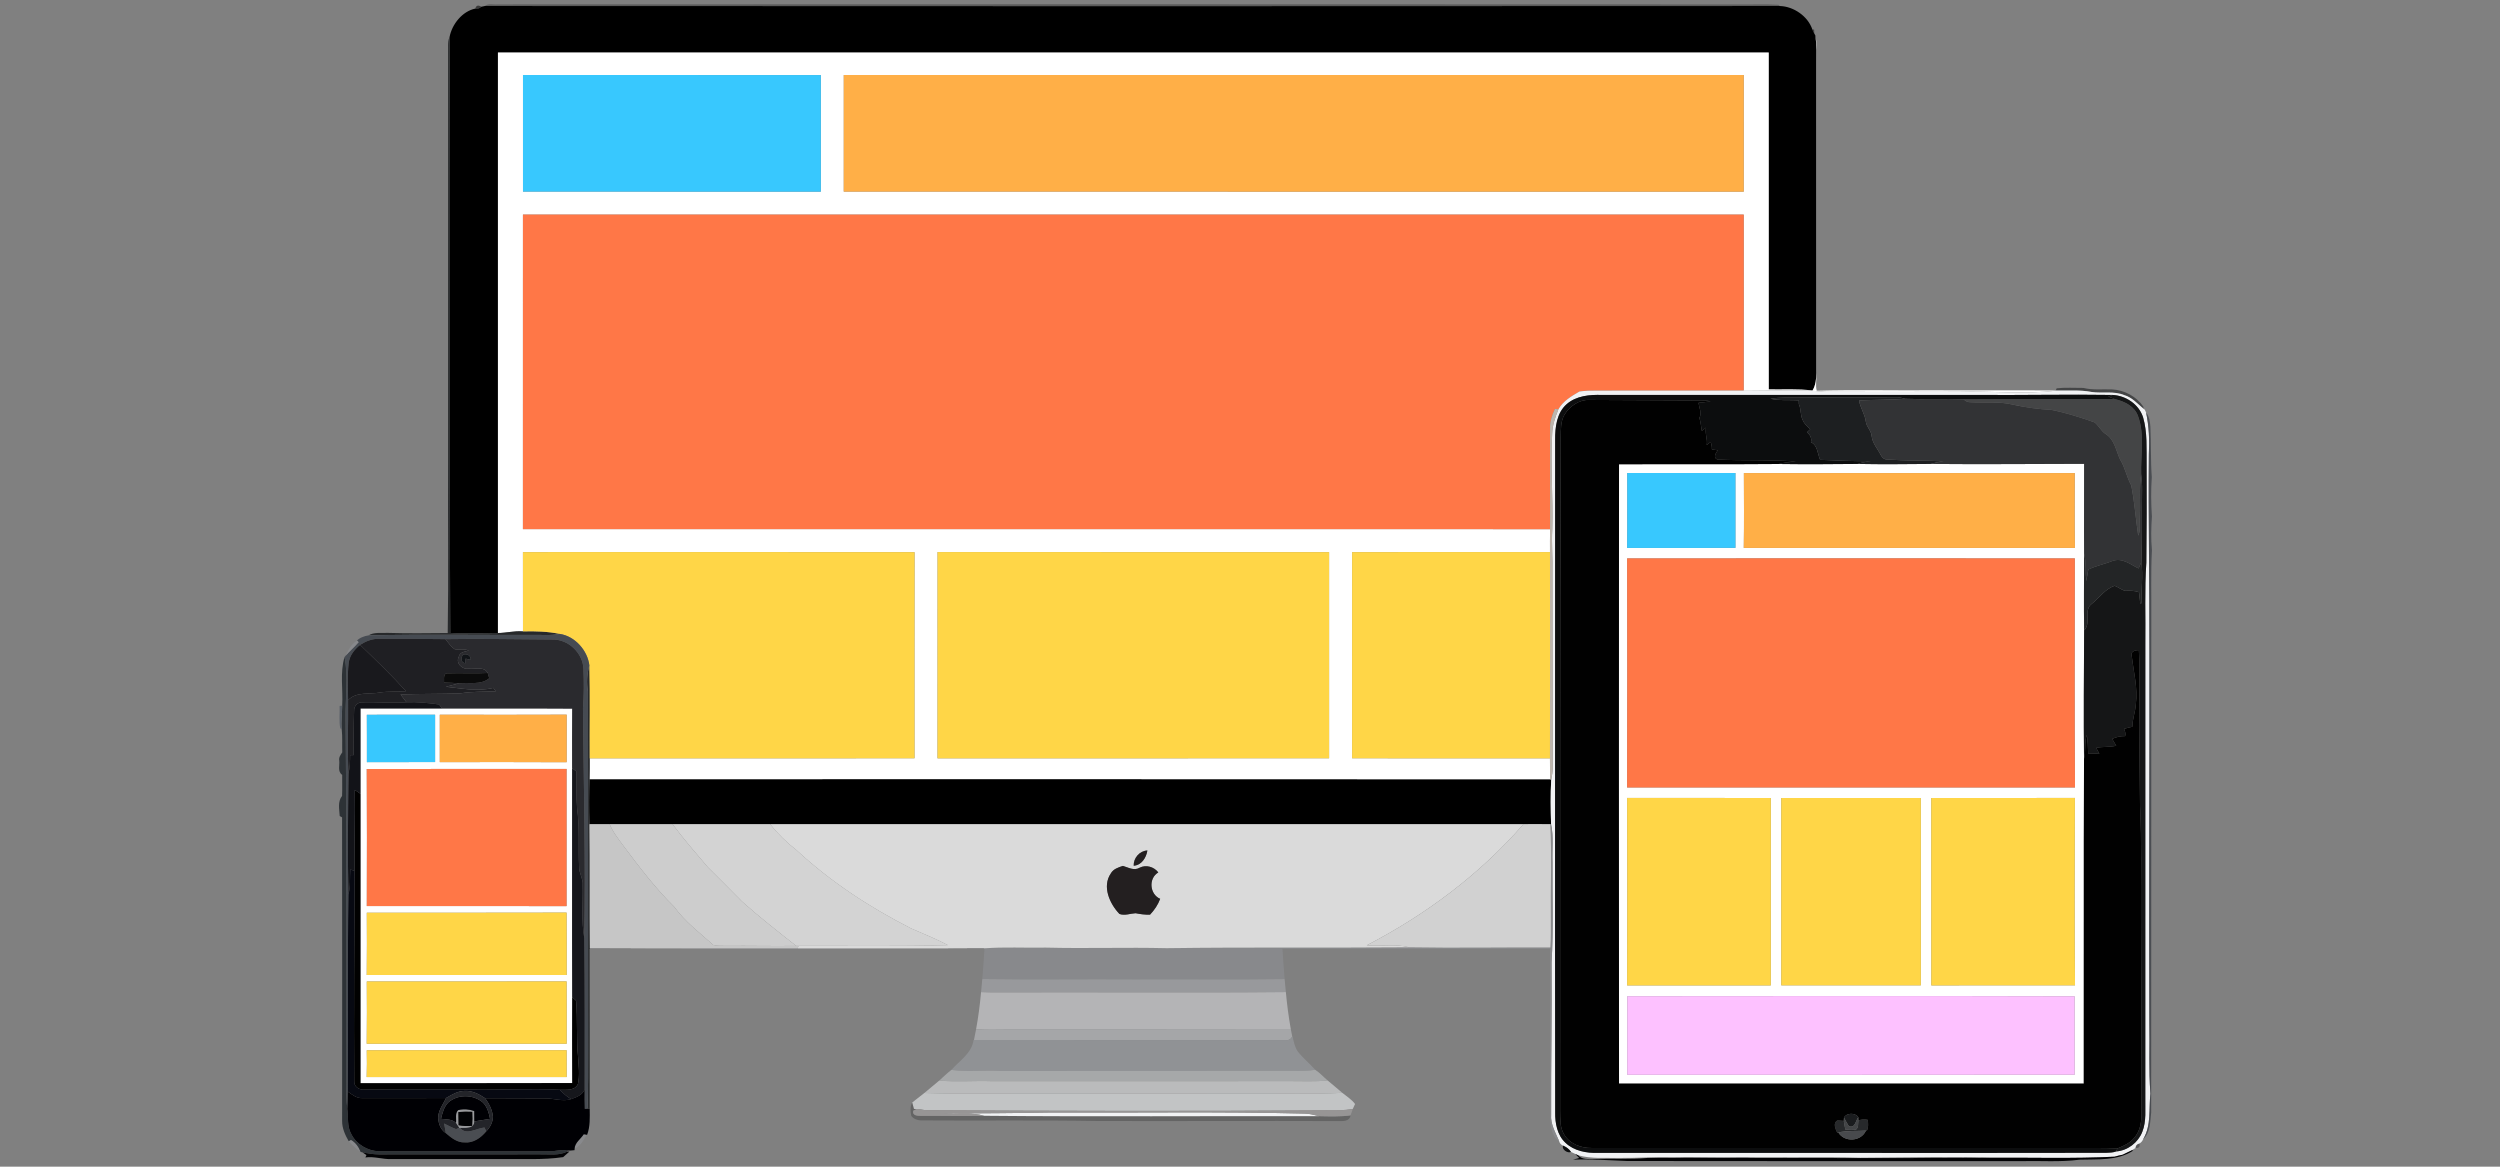 <?xml version="1.0" encoding="UTF-8" ?>
<!DOCTYPE svg PUBLIC "-//W3C//DTD SVG 1.1//EN" "http://www.w3.org/Graphics/SVG/1.1/DTD/svg11.dtd">
<svg width="1200pt" height="560pt" viewBox="0 0 1200 560" version="1.1" xmlns="http://www.w3.org/2000/svg">
<rect x="0" y="0" width="1200" height="560" fill="#808080" stroke="none"/>
<g id="#1919195c">
<path fill="#191919" opacity="0.36" d=" M 232.69 2.89 C 234.39 1.45 236.91 2.39 238.95 2.13 C 437.31 2.04 635.66 2.00 834.02 2.14 C 840.57 2.24 847.16 1.90 853.70 2.31 L 854.34 2.89 C 647.12 3.01 439.91 3.01 232.69 2.89 Z" />
</g>
<g id="#1e1e1eb8">
<path fill="#1e1e1e" opacity="0.72" d=" M 228.14 4.13 C 228.57 2.58 229.53 2.28 231.03 3.25 C 230.21 4.04 229.24 4.33 228.14 4.13 Z" />
</g>
<g id="#000000ff">
<path fill="#000000" opacity="1.00" d=" M 231.03 3.25 C 231.45 3.16 232.28 2.98 232.69 2.89 C 439.91 3.01 647.12 3.01 854.34 2.89 C 860.99 3.08 867.80 7.82 869.91 14.10 C 870.14 14.60 870.61 15.59 870.84 16.08 L 871.36 17.01 C 872.06 21.64 871.83 26.33 871.85 30.99 C 871.85 80.33 871.83 129.66 871.86 179.00 C 871.80 181.89 871.56 184.92 870.00 187.44 C 863.02 186.58 855.99 187.05 848.99 186.92 C 849.00 133.02 849.02 79.11 848.98 25.21 C 645.65 25.24 442.33 25.22 239.01 25.21 C 238.99 118.09 238.99 210.97 239.01 303.85 C 231.38 303.87 223.75 304.28 216.12 303.83 C 215.64 208.49 216.26 113.12 215.79 17.78 C 216.94 11.62 221.93 5.40 228.14 4.13 C 229.24 4.33 230.21 4.04 231.03 3.25 Z" />
<path fill="#000000" opacity="1.00" d=" M 282.98 374.01 C 436.66 374.03 590.35 373.92 744.03 374.06 L 744.58 374.33 C 744.18 381.41 744.29 388.55 744.52 395.65 L 744.13 395.63 C 739.83 395.54 735.53 395.60 731.24 395.61 C 610.73 395.59 490.22 395.59 369.71 395.61 C 354.08 395.57 338.44 395.62 322.81 395.60 C 312.75 395.59 302.70 395.60 292.65 395.61 C 289.42 395.59 286.19 395.59 282.96 395.61 C 282.69 388.41 282.75 381.20 282.98 374.01 Z" />
</g>
<g id="#1f1f1fa5">
<path fill="#1f1f1f" opacity="0.65" d=" M 869.91 14.10 L 870.78 14.22 C 870.80 14.69 870.83 15.62 870.84 16.08 C 870.61 15.59 870.14 14.60 869.91 14.10 Z" />
</g>
<g id="#ffffffff">
<path fill="#ffffff" opacity="1.00" d=" M 871.36 17.01 C 871.79 18.98 871.96 21.00 871.95 23.02 C 871.93 75.03 871.94 127.04 871.95 179.05 C 872.05 181.88 871.29 184.76 872.04 187.54 C 890.02 187.02 908.04 187.47 926.04 187.34 C 946.27 187.43 966.51 187.27 986.74 187.42 L 987.40 187.44 C 971.70 189.47 955.82 187.52 940.05 188.07 C 918.70 188.15 897.35 188.16 876.00 188.08 C 864.36 186.84 852.66 187.59 840.98 187.57 C 814.71 187.67 788.44 187.67 762.17 187.58 C 760.81 187.63 759.46 187.74 758.13 187.93 C 761.02 187.37 763.99 187.45 766.93 187.41 C 790.28 187.39 813.62 187.38 836.97 187.39 C 837.03 159.26 836.99 131.13 836.99 103.00 C 641.66 103.00 446.34 103.00 251.01 103.00 C 250.99 153.33 251.00 203.66 251.00 253.99 C 415.35 254.01 579.69 253.99 744.04 254.00 C 743.99 257.66 743.95 261.33 743.99 265.00 C 712.33 265.01 680.67 264.98 649.01 265.01 C 649.01 298.00 649.04 330.99 649.00 363.98 C 680.66 364.03 712.32 363.98 743.98 364.00 C 744.01 367.35 743.97 370.71 744.03 374.06 C 590.35 373.92 436.66 374.03 282.98 374.01 C 283.10 370.67 283.05 367.33 283.06 364.00 C 335.03 363.99 387.00 364.02 438.97 363.98 C 438.96 331.00 438.92 298.02 438.99 265.04 C 376.33 264.96 313.67 265.00 251.01 265.01 C 251.02 277.70 251.01 290.39 251.03 303.08 C 246.98 302.71 243.04 303.83 239.01 303.85 C 238.99 210.97 238.99 118.09 239.01 25.21 C 442.33 25.22 645.65 25.24 848.98 25.21 C 849.02 79.11 849.00 133.02 848.99 186.92 C 855.99 187.05 863.02 186.58 870.00 187.44 C 871.56 184.92 871.80 181.89 871.86 179.00 C 871.83 129.66 871.85 80.33 871.85 30.99 C 871.83 26.33 872.06 21.64 871.36 17.01 M 251.03 36.01 C 251.03 54.67 251.05 73.32 251.03 91.98 C 298.68 92.02 346.34 92.00 394.00 91.99 C 394.00 73.33 394.00 54.67 394.00 36.02 C 346.35 35.99 298.69 35.99 251.03 36.01 M 405.01 36.01 C 405.00 54.67 405.01 73.32 405.00 91.98 C 549.00 92.03 692.99 91.99 836.99 91.99 C 837.00 73.33 836.99 54.67 837.00 36.01 C 693.00 35.99 549.01 35.99 405.01 36.01 M 450.03 265.00 C 449.98 298.00 450.03 330.99 450.01 363.99 C 512.66 364.00 575.32 364.02 637.97 363.98 C 637.95 330.99 637.95 298.01 637.97 265.02 C 575.32 264.98 512.67 265.01 450.03 265.00 Z" />
<path fill="#ffffff" opacity="1.00" d=" M 777.13 222.86 C 802.64 222.73 828.15 222.94 853.66 222.72 C 866.31 222.89 878.98 222.82 891.64 222.69 C 903.30 222.92 914.97 222.79 926.64 222.69 C 951.22 222.92 975.80 222.68 1000.38 222.64 C 1000.43 236.99 1000.24 251.34 1000.38 265.69 C 1000.36 277.97 1000.20 290.25 1000.38 302.54 C 1000.28 323.10 1000.11 343.68 1000.33 364.24 C 1000.12 416.21 1000.31 468.17 1000.21 520.14 C 925.85 520.13 851.49 520.17 777.13 520.12 C 777.03 421.03 777.04 321.94 777.13 222.86 M 781.08 227.03 C 781.03 239.02 781.18 251.01 781.01 263.00 C 798.34 262.99 815.67 263.02 833.00 262.99 C 833.00 251.00 833.00 239.02 833.00 227.03 C 815.69 227.07 798.38 227.06 781.08 227.03 M 837.06 227.07 C 837.09 239.05 837.20 251.03 837.01 263.00 C 890.00 263.00 943.00 263.00 995.99 263.00 C 995.71 251.02 995.92 239.04 995.89 227.06 C 942.95 227.05 890.00 227.02 837.06 227.07 M 781.02 268.04 C 781.11 304.69 781.12 341.35 781.01 378.00 C 852.68 378.00 924.34 378.01 996.00 377.99 C 995.71 341.35 995.88 304.69 995.92 268.04 C 924.28 267.97 852.65 267.98 781.02 268.04 M 781.02 383.01 C 781.12 413.00 781.12 442.99 781.02 472.98 C 804.01 472.96 826.99 472.95 849.98 472.99 C 850.02 443.00 850.00 413.01 849.99 383.03 C 827.00 383.03 804.01 383.05 781.02 383.01 M 855.00 383.03 C 855.00 413.01 855.00 442.99 855.00 472.96 C 877.33 472.97 899.67 472.97 922.00 472.96 C 921.99 442.98 922.01 413.00 921.99 383.03 C 899.66 383.04 877.33 383.03 855.00 383.03 M 927.00 383.04 C 927.01 413.02 926.97 443.00 927.02 472.98 C 950.02 472.95 973.01 472.99 996.01 472.96 C 995.71 442.98 995.82 412.99 995.96 383.01 C 972.97 383.07 949.99 383.01 927.00 383.04 M 781.12 478.18 C 781.06 490.75 781.11 503.32 781.08 515.89 C 852.66 515.92 924.25 515.96 995.84 515.86 C 995.84 503.31 995.84 490.77 995.81 478.22 C 924.25 478.02 852.68 478.12 781.12 478.18 Z" />
<path fill="#ffffff" opacity="1.00" d=" M 173.03 340.08 C 186.09 340.06 199.16 340.07 212.22 340.07 C 233.04 340.13 253.85 339.98 274.67 340.13 C 274.57 349.68 274.62 359.23 274.63 368.78 C 274.69 405.39 274.52 442.00 274.67 478.62 C 274.63 492.37 274.59 506.12 274.68 519.87 C 240.79 520.00 206.91 519.89 173.03 519.93 C 173.05 473.62 173.02 427.31 173.03 381.01 C 173.05 367.36 173.03 353.72 173.03 340.08 M 176.08 343.09 C 176.14 350.68 176.10 358.26 176.11 365.84 C 187.02 365.77 197.93 365.85 208.85 365.80 C 208.84 358.23 208.83 350.65 208.85 343.08 C 197.92 343.10 187.00 343.08 176.08 343.09 M 211.10 343.06 C 211.09 350.65 211.10 358.24 211.10 365.83 C 231.39 365.82 251.69 365.74 271.99 365.87 C 272.02 358.26 271.99 350.65 272.00 343.04 C 251.70 343.14 231.40 343.10 211.10 343.06 M 176.04 369.11 C 176.16 391.04 176.14 412.97 176.06 434.90 C 208.02 434.94 239.98 434.87 271.94 434.94 C 271.99 412.99 271.96 391.04 271.95 369.09 C 239.98 369.12 208.01 369.07 176.04 369.11 M 176.06 438.10 C 176.11 448.06 176.17 458.02 176.03 467.99 C 208.02 468.01 240.01 468.00 272.00 467.99 C 271.97 458.01 272.06 448.03 271.95 438.05 C 239.99 438.17 208.02 438.07 176.06 438.10 M 176.05 471.12 C 176.11 481.07 176.17 491.02 176.02 500.98 C 208.02 501.02 240.01 501.01 272.00 500.98 C 271.98 491.01 272.05 481.03 271.96 471.06 C 239.99 471.17 208.02 471.06 176.05 471.12 M 176.04 504.12 C 176.12 508.40 176.16 512.69 176.00 516.98 C 208.00 517.02 240.00 517.00 272.00 516.99 C 272.00 512.69 272.02 508.38 271.97 504.08 C 239.99 504.14 208.02 504.06 176.04 504.12 Z" />
</g>
<g id="#27292bff">
<path fill="#27292b" opacity="1.00" d=" M 215.09 21.96 C 215.11 20.54 215.12 19.07 215.79 17.78 C 216.26 113.12 215.64 208.49 216.12 303.83 C 223.75 304.28 231.38 303.87 239.01 303.85 C 243.04 303.83 246.98 302.71 251.03 303.08 C 256.93 302.92 262.83 303.08 268.63 304.27 C 264.12 305.22 259.50 304.62 254.93 304.76 C 228.92 304.85 202.91 304.42 176.91 304.98 C 179.56 303.30 182.98 303.98 185.98 303.78 C 195.62 304.07 205.26 303.96 214.90 303.86 C 215.34 276.91 214.96 249.94 215.09 222.98 C 215.09 155.97 215.09 88.96 215.09 21.96 Z" />
<path fill="#27292b" opacity="1.00" d=" M 282.21 331.92 C 281.54 327.75 281.69 323.53 282.91 319.47 C 283.26 334.31 282.96 349.15 283.06 364.00 C 283.05 367.33 283.10 370.67 282.98 374.01 C 282.75 381.20 282.69 388.41 282.96 395.61 C 283.20 415.49 282.97 435.38 283.14 455.26 C 316.38 455.31 349.63 455.34 382.87 455.29 C 412.62 455.23 442.37 455.41 472.11 455.22 L 472.55 455.45 C 409.37 455.39 346.18 455.32 283.01 455.49 C 283.12 481.05 283.01 506.61 283.06 532.16 L 282.02 532.20 C 282.35 522.44 282.28 512.67 282.30 502.91 C 282.20 445.91 282.36 388.92 282.21 331.92 Z" />
<path fill="#27292b" opacity="1.00" d=" M 892.01 537.88 C 893.44 537.23 894.97 537.20 896.51 537.51 C 896.75 539.24 896.91 541.06 896.12 542.70 L 895.65 542.69 C 891.24 543.01 886.67 542.58 882.39 543.60 L 881.89 543.77 C 881.05 541.91 879.65 539.13 881.98 537.80 C 882.74 537.85 884.26 537.97 885.02 538.03 C 885.20 539.43 885.49 540.84 885.79 542.24 C 887.50 542.25 889.27 542.59 890.98 542.14 C 892.16 541.06 891.82 539.29 892.01 537.88 Z" />
</g>
<g id="#38c8feff">
<path fill="#38c8fe" opacity="1.00" d=" M 251.03 36.01 C 298.69 35.99 346.35 35.99 394.00 36.02 C 394.00 54.67 394.00 73.33 394.00 91.99 C 346.34 92.00 298.68 92.02 251.03 91.98 C 251.05 73.32 251.03 54.67 251.03 36.01 Z" />
<path fill="#38c8fe" opacity="1.00" d=" M 781.08 227.03 C 798.38 227.06 815.69 227.07 833.00 227.03 C 833.00 239.02 833.00 251.00 833.00 262.99 C 815.67 263.02 798.34 262.99 781.01 263.00 C 781.18 251.01 781.03 239.02 781.08 227.03 Z" />
<path fill="#38c8fe" opacity="1.00" d=" M 176.08 343.09 C 187.00 343.08 197.92 343.10 208.85 343.08 C 208.83 350.65 208.84 358.23 208.85 365.80 C 197.93 365.85 187.02 365.77 176.11 365.84 C 176.10 358.26 176.14 350.68 176.08 343.09 Z" />
</g>
<g id="#ffaf47ff">
<path fill="#ffaf47" opacity="1.00" d=" M 405.01 36.01 C 549.01 35.99 693.00 35.99 837.00 36.01 C 836.99 54.67 837.00 73.33 836.99 91.99 C 692.99 91.99 549.00 92.03 405.00 91.98 C 405.01 73.32 405.00 54.67 405.01 36.01 Z" />
<path fill="#ffaf47" opacity="1.00" d=" M 837.06 227.07 C 890.00 227.02 942.95 227.05 995.89 227.06 C 995.92 239.04 995.71 251.02 995.99 263.00 C 943.00 263.00 890.00 263.00 837.01 263.00 C 837.20 251.03 837.09 239.05 837.06 227.07 Z" />
<path fill="#ffaf47" opacity="1.00" d=" M 211.10 343.06 C 231.40 343.10 251.70 343.14 272.00 343.04 C 271.99 350.65 272.02 358.26 271.99 365.87 C 251.69 365.74 231.39 365.82 211.10 365.83 C 211.10 358.24 211.09 350.65 211.10 343.06 Z" />
</g>
<g id="#ff7747ff">
<path fill="#ff7747" opacity="1.00" d=" M 251.01 103.00 C 446.34 103.00 641.66 103.00 836.99 103.00 C 836.99 131.13 837.03 159.26 836.97 187.39 C 813.62 187.38 790.28 187.39 766.93 187.41 C 763.99 187.45 761.02 187.37 758.13 187.93 C 754.32 190.15 750.22 192.54 748.02 196.51 C 747.61 196.45 746.79 196.35 746.38 196.29 C 744.95 199.32 743.90 202.57 744.03 205.96 C 744.08 221.97 744.03 237.99 744.04 254.00 C 579.69 253.99 415.35 254.01 251.00 253.99 C 251.00 203.66 250.99 153.33 251.01 103.00 Z" />
<path fill="#ff7747" opacity="1.00" d=" M 781.02 268.04 C 852.65 267.98 924.28 267.97 995.92 268.04 C 995.88 304.69 995.71 341.35 996.00 377.99 C 924.34 378.01 852.68 378.00 781.01 378.00 C 781.12 341.35 781.11 304.69 781.02 268.04 Z" />
<path fill="#ff7747" opacity="1.00" d=" M 176.04 369.11 C 208.01 369.07 239.98 369.12 271.95 369.09 C 271.96 391.04 271.99 412.99 271.94 434.94 C 239.98 434.87 208.02 434.94 176.06 434.90 C 176.14 412.97 176.16 391.04 176.04 369.11 Z" />
</g>
<g id="#444546ff">
<path fill="#444546" opacity="1.00" d=" M 987.21 186.39 C 991.44 185.92 995.74 186.22 1000.00 186.20 C 1004.55 187.34 1009.23 186.72 1013.87 186.93 C 1019.72 187.24 1025.48 190.27 1028.77 195.16 L 1028.94 196.25 C 1026.00 193.83 1023.43 190.75 1019.63 189.65 C 1014.62 187.55 1009.13 188.94 1003.93 188.14 C 998.48 187.07 992.90 187.58 987.40 187.44 L 986.74 187.42 L 987.21 186.39 Z" />
<path fill="#444546" opacity="1.00" d=" M 942.54 191.66 C 966.76 191.51 990.98 191.42 1015.19 191.59 C 1019.79 192.67 1024.70 195.04 1026.30 199.85 C 1029.52 208.76 1027.47 218.42 1027.78 227.66 C 1026.73 234.38 1027.46 241.19 1027.13 247.96 C 1026.85 250.98 1027.69 254.27 1026.34 257.10 C 1025.13 249.07 1024.58 240.92 1023.00 232.99 C 1020.75 229.00 1020.06 224.37 1017.61 220.50 C 1015.65 216.31 1014.98 210.99 1010.74 208.34 C 1008.48 206.92 1007.43 204.32 1005.39 202.74 C 998.63 200.38 991.82 198.16 984.79 196.76 C 978.57 196.39 972.36 195.63 966.28 194.24 C 959.64 192.63 952.74 193.41 945.98 193.08 C 944.62 193.12 943.48 192.65 942.54 191.66 Z" />
</g>
<g id="#f1f2f4ff">
<path fill="#f1f2f4" opacity="1.00" d=" M 748.02 196.51 C 750.22 192.54 754.32 190.15 758.13 187.93 C 759.46 187.74 760.81 187.63 762.17 187.58 C 788.44 187.67 814.71 187.67 840.98 187.57 C 852.66 187.59 864.36 186.84 876.00 188.08 C 897.35 188.16 918.70 188.15 940.05 188.07 C 955.82 187.52 971.70 189.47 987.40 187.44 C 992.90 187.58 998.48 187.07 1003.93 188.14 C 1009.13 188.94 1014.62 187.55 1019.63 189.65 C 1023.43 190.75 1026.00 193.83 1028.94 196.25 L 1029.49 196.65 C 1029.65 196.99 1029.96 197.67 1030.12 198.01 C 1031.54 204.61 1031.79 211.31 1031.45 218.05 C 1031.17 249.36 1031.80 280.67 1031.72 311.98 C 1031.82 371.60 1031.45 431.28 1031.69 490.94 C 1031.94 502.28 1031.30 513.65 1032.22 524.97 C 1031.33 532.31 1032.76 540.16 1028.71 546.81 C 1028.35 547.71 1027.77 548.40 1026.95 548.89 C 1025.77 549.20 1025.15 549.91 1025.07 551.03 C 1024.62 551.30 1023.72 551.85 1023.27 552.13 C 1021.82 552.84 1020.36 553.56 1018.92 554.25 C 1017.59 554.52 1016.29 554.83 1015.01 555.21 C 995.08 556.22 975.11 555.57 955.17 555.71 C 934.45 555.05 913.69 555.56 892.96 555.70 C 873.98 555.12 855.01 555.75 836.03 555.44 C 824.71 555.76 813.39 555.19 802.07 555.46 C 793.71 555.22 785.38 555.95 777.03 555.80 C 770.52 555.66 763.85 556.32 757.50 554.52 C 757.16 554.36 756.47 554.05 756.12 553.89 C 755.61 553.64 754.58 553.15 754.07 552.91 C 753.18 551.48 751.77 550.56 750.28 549.90 C 749.29 549.50 748.67 548.80 748.40 547.79 C 746.67 543.66 744.16 539.64 744.55 534.97 C 744.43 510.63 744.97 486.29 744.75 461.95 C 745.73 445.98 745.05 429.96 745.22 413.96 C 744.97 407.86 745.83 401.67 744.52 395.65 C 744.29 388.55 744.18 381.41 744.58 374.33 C 744.98 372.25 745.37 370.17 745.31 368.05 C 745.20 337.05 745.27 306.05 745.17 275.06 C 745.37 268.04 744.70 261.02 745.10 254.01 C 745.52 238.67 744.17 223.33 745.05 208.00 C 745.18 203.99 746.55 200.19 748.02 196.51 M 948.03 189.56 C 888.33 189.61 828.64 189.56 768.94 189.58 C 763.08 189.38 756.60 189.95 752.00 194.00 C 747.21 198.20 746.43 205.04 746.47 211.03 C 746.50 318.68 746.34 426.33 746.49 533.97 C 746.40 539.14 747.48 544.89 751.44 548.55 C 755.57 552.47 761.55 553.56 767.06 553.39 C 848.36 553.30 929.66 553.50 1010.95 553.34 C 1012.54 553.27 1014.22 553.28 1015.75 552.69 C 1021.28 552.29 1026.31 548.43 1028.30 543.27 C 1030.37 538.11 1029.62 532.45 1029.75 527.04 C 1029.77 454.38 1029.76 381.71 1029.76 309.05 C 1029.94 296.05 1029.35 283.02 1030.24 270.05 C 1030.41 254.34 1030.45 238.63 1030.37 222.93 C 1030.27 215.35 1030.82 207.60 1028.66 200.25 C 1026.63 194.05 1020.45 189.93 1014.09 189.58 C 992.08 189.23 970.05 189.76 948.03 189.56 Z" />
<path fill="#f1f2f4" opacity="1.00" d=" M 453.08 534.51 C 470.38 534.39 487.67 534.32 504.97 534.00 C 545.33 534.21 585.70 533.50 626.05 534.53 C 628.49 534.50 630.85 535.21 633.22 535.78 C 579.63 535.66 526.02 536.09 472.44 535.58 C 466.18 533.74 459.51 535.05 453.08 534.51 Z" />
</g>
<g id="#0c0d0eff">
<path fill="#0c0d0e" opacity="1.00" d=" M 948.03 189.56 C 970.05 189.76 992.08 189.23 1014.09 189.58 C 1013.57 189.77 1012.52 190.14 1012.00 190.33 C 1013.05 190.76 1014.10 191.20 1015.19 191.59 C 990.98 191.42 966.76 191.51 942.54 191.66 C 933.19 191.32 923.83 191.81 914.49 191.42 C 913.03 191.02 911.56 190.58 910.05 190.64 C 894.70 190.84 879.34 190.63 863.99 190.83 C 859.28 190.95 854.53 190.56 849.87 191.41 C 854.30 192.43 858.89 191.90 863.40 192.18 C 863.41 192.62 863.42 193.48 863.43 193.92 C 864.57 196.36 864.06 199.21 865.31 201.62 C 866.01 203.45 867.54 204.73 868.93 206.04 C 868.53 206.40 867.74 207.13 867.34 207.50 C 868.87 208.70 869.76 210.30 869.24 212.29 C 872.41 213.55 872.45 217.92 873.65 220.72 C 881.75 221.12 889.86 221.38 897.97 221.41 C 895.81 221.60 893.67 221.96 891.64 222.69 C 878.98 222.82 866.31 222.89 853.66 222.72 C 856.38 221.98 859.19 221.75 862.01 221.56 C 849.48 220.51 836.85 221.28 824.31 220.55 C 822.13 219.57 823.62 217.48 824.54 216.14 C 823.58 216.00 822.64 215.85 821.71 215.72 C 821.74 214.48 821.55 213.28 821.12 212.13 C 820.47 212.62 819.84 213.11 819.22 213.61 C 819.75 210.79 818.24 208.09 818.90 205.26 C 818.22 205.79 817.54 206.31 816.87 206.83 C 816.49 204.75 816.36 202.62 815.71 200.61 C 816.97 198.24 815.60 195.76 815.28 193.35 C 817.21 193.17 819.14 192.95 821.07 192.63 C 818.08 191.95 815.02 192.24 812.00 192.21 C 795.64 192.12 779.28 192.03 762.93 191.97 C 757.99 191.76 753.50 194.97 750.97 199.01 C 749.01 202.31 749.26 206.30 749.14 210.00 C 748.77 317.69 748.91 425.39 748.87 533.08 C 749.01 536.87 748.61 541.00 750.70 544.39 C 753.31 549.04 758.89 551.14 764.03 551.03 C 841.02 551.09 918.02 551.01 995.01 551.05 C 1002.13 551.13 1009.26 550.88 1016.38 551.25 L 1015.75 552.69 C 1014.22 553.28 1012.54 553.27 1010.95 553.34 C 929.66 553.50 848.36 553.30 767.06 553.39 C 761.55 553.56 755.57 552.47 751.44 548.55 C 747.48 544.89 746.40 539.14 746.49 533.97 C 746.34 426.33 746.50 318.68 746.47 211.03 C 746.43 205.04 747.21 198.20 752.00 194.00 C 756.60 189.95 763.08 189.38 768.94 189.58 C 828.64 189.56 888.33 189.61 948.03 189.56 Z" />
<path fill="#0c0d0e" opacity="1.00" d=" M 750.28 549.90 C 751.77 550.56 753.18 551.48 754.07 552.91 C 752.54 553.81 749.41 551.65 750.28 549.90 Z" />
</g>
<g id="#151617ff">
<path fill="#151617" opacity="1.00" d=" M 1012.00 190.33 C 1012.52 190.14 1013.57 189.77 1014.09 189.58 C 1020.45 189.93 1026.63 194.05 1028.66 200.25 C 1030.82 207.60 1030.27 215.35 1030.37 222.93 C 1030.45 238.63 1030.41 254.34 1030.24 270.05 C 1029.35 283.02 1029.94 296.05 1029.76 309.05 C 1029.76 381.71 1029.77 454.38 1029.75 527.04 C 1029.62 532.45 1030.37 538.11 1028.30 543.27 C 1026.31 548.43 1021.28 552.29 1015.75 552.69 L 1016.38 551.25 C 1019.25 550.03 1022.27 548.78 1024.30 546.29 C 1027.34 543.03 1027.96 538.33 1027.92 534.07 C 1027.86 502.38 1027.83 470.69 1027.67 439.00 C 1027.57 421.69 1028.11 404.36 1027.21 387.06 C 1027.14 374.05 1026.79 361.05 1027.02 348.04 C 1026.61 336.04 1027.36 324.02 1026.64 312.03 C 1024.93 312.06 1022.54 312.67 1023.25 314.93 C 1024.15 322.58 1026.21 330.25 1025.22 338.01 C 1024.99 341.67 1023.56 345.15 1023.54 348.84 C 1022.20 349.15 1020.85 349.43 1019.56 349.85 C 1020.00 350.98 1020.48 352.11 1020.05 353.34 C 1017.89 353.32 1015.77 353.74 1013.84 354.69 C 1014.48 355.77 1015.15 356.87 1015.81 357.96 C 1012.64 358.70 1009.35 358.31 1006.18 358.98 C 1006.67 359.92 1007.19 360.86 1007.71 361.81 C 1005.90 361.72 1004.10 361.66 1002.31 361.65 C 1002.22 358.68 1002.14 355.71 1001.68 352.77 C 1000.39 356.46 1001.36 360.48 1000.33 364.24 C 1000.11 343.68 1000.28 323.10 1000.38 302.54 C 1003.91 299.26 999.96 293.11 1003.90 289.96 C 1007.63 287.06 1010.39 282.69 1015.05 281.17 C 1016.79 281.82 1018.27 283.13 1020.10 283.59 C 1022.33 283.49 1024.58 283.48 1026.73 284.27 C 1026.91 286.06 1027.10 287.85 1027.32 289.65 L 1027.83 289.67 C 1027.79 283.03 1028.74 276.36 1027.87 269.75 C 1028.34 258.18 1028.00 246.59 1028.20 235.01 C 1028.25 232.55 1028.02 230.10 1027.78 227.66 C 1027.47 218.42 1029.52 208.76 1026.30 199.85 C 1024.70 195.04 1019.79 192.67 1015.19 191.59 C 1014.10 191.20 1013.05 190.76 1012.00 190.33 Z" />
</g>
<g id="#1d1f21ff">
<path fill="#1d1f21" opacity="1.00" d=" M 849.87 191.41 C 854.53 190.56 859.28 190.95 863.99 190.83 C 879.34 190.63 894.70 190.84 910.05 190.64 C 911.56 190.58 913.03 191.02 914.49 191.42 C 907.12 191.97 899.72 191.83 892.34 192.22 C 892.93 195.78 895.16 198.80 895.60 202.39 C 895.90 204.91 898.18 206.65 898.38 209.22 C 898.75 212.80 901.32 215.50 902.89 218.59 C 903.41 219.64 904.40 220.55 905.65 220.56 C 914.71 221.20 923.81 221.00 932.89 221.42 C 930.76 221.65 928.68 222.09 926.64 222.69 C 914.97 222.79 903.30 222.92 891.64 222.69 C 893.67 221.96 895.81 221.60 897.97 221.41 C 889.86 221.38 881.75 221.12 873.65 220.72 C 872.45 217.92 872.41 213.55 869.24 212.29 C 869.76 210.30 868.87 208.70 867.34 207.50 C 867.74 207.13 868.53 206.40 868.93 206.04 C 867.54 204.73 866.01 203.45 865.31 201.62 C 864.06 199.21 864.57 196.36 863.43 193.92 C 863.42 193.48 863.41 192.62 863.40 192.18 C 858.89 191.90 854.30 192.43 849.87 191.41 Z" />
</g>
<g id="#010101ff">
<path fill="#010101" opacity="1.00" d=" M 750.97 199.01 C 753.50 194.97 757.99 191.76 762.93 191.97 C 779.28 192.03 795.64 192.12 812.00 192.21 C 815.02 192.24 818.08 191.95 821.07 192.63 C 819.14 192.95 817.21 193.17 815.28 193.35 C 815.60 195.76 816.97 198.24 815.71 200.61 C 816.36 202.62 816.49 204.75 816.87 206.83 C 817.54 206.31 818.22 205.79 818.90 205.26 C 818.24 208.09 819.75 210.79 819.22 213.61 C 819.84 213.11 820.47 212.62 821.12 212.13 C 821.55 213.28 821.74 214.48 821.71 215.72 C 822.64 215.85 823.58 216.00 824.54 216.14 C 823.62 217.48 822.13 219.57 824.31 220.55 C 836.85 221.28 849.48 220.51 862.01 221.56 C 859.19 221.75 856.38 221.98 853.66 222.72 C 828.15 222.94 802.64 222.73 777.13 222.86 C 777.04 321.94 777.03 421.03 777.13 520.12 C 851.49 520.17 925.85 520.13 1000.21 520.14 C 1000.31 468.17 1000.12 416.21 1000.33 364.24 C 1001.36 360.48 1000.39 356.46 1001.68 352.77 C 1002.14 355.71 1002.22 358.68 1002.31 361.65 C 1004.10 361.66 1005.90 361.72 1007.71 361.81 C 1007.19 360.86 1006.67 359.92 1006.18 358.98 C 1009.35 358.31 1012.64 358.70 1015.81 357.96 C 1015.15 356.87 1014.48 355.77 1013.84 354.69 C 1015.77 353.74 1017.89 353.32 1020.05 353.34 C 1020.48 352.11 1020.00 350.98 1019.56 349.85 C 1020.85 349.43 1022.20 349.15 1023.54 348.84 C 1023.56 345.15 1024.99 341.67 1025.22 338.01 C 1026.21 330.25 1024.15 322.58 1023.25 314.93 C 1022.54 312.67 1024.93 312.06 1026.64 312.03 C 1027.36 324.02 1026.61 336.04 1027.02 348.04 C 1026.79 361.05 1027.14 374.05 1027.21 387.06 C 1028.11 404.36 1027.57 421.69 1027.67 439.00 C 1027.83 470.69 1027.86 502.38 1027.92 534.07 C 1027.96 538.33 1027.34 543.03 1024.30 546.29 C 1022.27 548.78 1019.25 550.03 1016.38 551.25 C 1009.26 550.88 1002.13 551.13 995.01 551.05 C 918.02 551.01 841.02 551.09 764.03 551.03 C 758.89 551.14 753.31 549.04 750.70 544.39 C 748.61 541.00 749.01 536.87 748.87 533.08 C 748.91 425.39 748.77 317.69 749.14 210.00 C 749.26 206.30 749.01 202.31 750.97 199.01 M 885.11 536.45 L 885.02 538.03 C 884.26 537.97 882.74 537.85 881.98 537.80 C 879.65 539.13 881.05 541.91 881.89 543.77 L 882.39 543.60 C 885.40 548.46 893.35 547.98 895.65 542.69 L 896.12 542.70 C 896.91 541.06 896.75 539.24 896.51 537.51 C 894.97 537.20 893.44 537.23 892.01 537.88 L 891.97 536.23 C 890.51 534.06 886.37 534.07 885.11 536.45 Z" />
<path fill="#010101" opacity="1.00" d=" M 170.30 379.17 C 171.21 379.78 172.11 380.39 173.03 381.01 C 173.02 427.31 173.05 473.62 173.03 519.93 C 206.91 519.89 240.79 520.00 274.68 519.87 C 274.59 506.12 274.63 492.37 274.67 478.62 C 275.13 479.05 276.06 479.91 276.52 480.34 C 277.32 489.31 276.56 498.38 277.47 507.37 C 277.74 511.66 278.35 516.08 277.40 520.32 C 275.94 523.64 271.71 523.05 268.75 523.09 C 254.19 522.40 239.59 523.25 225.01 522.99 C 208.35 522.98 191.69 523.06 175.03 523.01 C 172.65 523.32 169.82 521.69 170.04 519.04 C 169.78 485.34 170.15 451.63 170.16 417.93 C 170.06 405.01 170.49 392.09 170.30 379.17 Z" />
</g>
<g id="#323335ff">
<path fill="#323335" opacity="1.00" d=" M 892.34 192.22 C 899.72 191.83 907.12 191.97 914.49 191.42 C 923.83 191.81 933.19 191.32 942.54 191.66 C 943.48 192.65 944.62 193.12 945.98 193.08 C 952.74 193.41 959.64 192.63 966.28 194.24 C 972.36 195.63 978.57 196.39 984.79 196.76 C 991.82 198.16 998.63 200.38 1005.39 202.74 C 1007.43 204.32 1008.48 206.92 1010.74 208.34 C 1014.98 210.99 1015.65 216.31 1017.61 220.50 C 1020.06 224.37 1020.75 229.00 1023.00 232.99 C 1024.58 240.92 1025.13 249.07 1026.34 257.10 C 1027.69 254.27 1026.85 250.98 1027.13 247.96 C 1027.46 241.19 1026.73 234.38 1027.78 227.66 C 1028.02 230.10 1028.25 232.55 1028.20 235.01 C 1028.00 246.59 1028.34 258.18 1027.87 269.75 C 1027.42 270.79 1026.98 271.83 1026.53 272.86 C 1022.65 270.99 1018.73 267.62 1014.13 269.21 C 1010.28 270.77 1006.15 271.54 1002.41 273.37 C 1002.10 275.24 1001.78 277.11 1001.40 278.97 C 1000.94 274.55 1001.41 270.05 1000.38 265.69 C 1000.24 251.34 1000.43 236.99 1000.38 222.64 C 975.80 222.68 951.22 222.92 926.64 222.69 C 928.68 222.09 930.76 221.65 932.89 221.42 C 923.81 221.00 914.71 221.20 905.65 220.56 C 904.40 220.55 903.41 219.64 902.89 218.59 C 901.32 215.50 898.75 212.80 898.38 209.22 C 898.18 206.65 895.90 204.91 895.60 202.39 C 895.16 198.80 892.93 195.78 892.34 192.22 Z" />
</g>
<g id="#bdb5adff">
<path fill="#bdb5ad" opacity="1.00" d=" M 746.38 196.29 C 746.79 196.35 747.61 196.45 748.02 196.51 C 746.55 200.19 745.18 203.99 745.05 208.00 C 744.17 223.33 745.52 238.67 745.10 254.01 C 744.70 261.02 745.37 268.04 745.17 275.06 C 745.27 306.05 745.20 337.05 745.31 368.05 C 745.37 370.17 744.98 372.25 744.58 374.33 L 744.03 374.06 C 743.97 370.71 744.01 367.35 743.98 364.00 C 744.03 331.00 744.04 298.00 743.99 265.00 C 743.95 261.33 743.99 257.66 744.04 254.00 C 744.03 237.99 744.08 221.97 744.03 205.96 C 743.90 202.57 744.95 199.32 746.38 196.29 Z" />
</g>
<g id="#4a4d52ff">
<path fill="#4a4d52" opacity="1.00" d=" M 1030.12 198.01 C 1031.70 199.93 1032.01 202.49 1032.19 204.89 C 1032.59 212.94 1032.26 221.01 1032.86 229.05 C 1032.41 235.34 1032.50 241.66 1032.92 247.95 C 1032.56 253.30 1032.40 258.66 1032.93 264.01 C 1032.35 275.01 1032.72 286.03 1032.63 297.05 C 1032.68 376.03 1032.54 455.03 1032.57 534.01 C 1032.06 538.30 1032.22 543.78 1028.71 546.81 C 1032.76 540.16 1031.33 532.31 1032.22 524.97 C 1031.30 513.65 1031.94 502.28 1031.69 490.94 C 1031.45 431.28 1031.82 371.60 1031.72 311.98 C 1031.80 280.67 1031.17 249.36 1031.45 218.05 C 1031.79 211.31 1031.54 204.61 1030.12 198.01 Z" />
<path fill="#4a4d52" opacity="1.00" d=" M 213.18 539.29 C 215.06 540.25 216.92 541.23 218.90 541.97 C 219.28 541.82 220.05 541.54 220.43 541.40 C 220.54 541.40 220.76 541.41 220.87 541.42 C 223.78 545.16 228.81 541.48 232.58 541.21 C 232.78 541.68 233.18 542.61 233.38 543.08 C 230.84 546.15 227.22 548.75 223.03 548.37 C 219.43 548.49 216.57 546.12 214.01 543.92 C 213.75 542.37 213.47 540.83 213.18 539.29 Z" />
</g>
<g id="#ffd647ff">
<path fill="#ffd647" opacity="1.00" d=" M 251.01 265.01 C 313.67 265.00 376.33 264.96 438.99 265.04 C 438.92 298.02 438.96 331.00 438.97 363.98 C 387.00 364.02 335.03 363.99 283.06 364.00 C 282.96 349.15 283.26 334.31 282.91 319.47 C 282.07 312.23 275.98 305.34 268.63 304.27 C 262.83 303.08 256.93 302.92 251.03 303.08 C 251.01 290.39 251.02 277.70 251.01 265.01 Z" />
<path fill="#ffd647" opacity="1.00" d=" M 450.03 265.00 C 512.67 265.01 575.32 264.98 637.97 265.02 C 637.95 298.01 637.95 330.99 637.97 363.98 C 575.32 364.02 512.66 364.00 450.01 363.99 C 450.03 330.99 449.98 298.00 450.03 265.00 Z" />
<path fill="#ffd647" opacity="1.00" d=" M 649.01 265.01 C 680.67 264.98 712.33 265.01 743.99 265.00 C 744.04 298.00 744.03 331.00 743.98 364.00 C 712.32 363.98 680.66 364.03 649.00 363.98 C 649.04 330.99 649.01 298.00 649.01 265.01 Z" />
<path fill="#ffd647" opacity="1.00" d=" M 781.02 383.01 C 804.01 383.05 827.00 383.03 849.99 383.03 C 850.00 413.01 850.02 443.00 849.98 472.99 C 826.99 472.95 804.01 472.96 781.02 472.98 C 781.12 442.99 781.12 413.00 781.02 383.01 Z" />
<path fill="#ffd647" opacity="1.00" d=" M 855.00 383.03 C 877.33 383.03 899.66 383.04 921.99 383.03 C 922.01 413.00 921.99 442.98 922.00 472.96 C 899.67 472.97 877.33 472.97 855.00 472.96 C 855.00 442.99 855.00 413.01 855.00 383.03 Z" />
<path fill="#ffd647" opacity="1.00" d=" M 927.00 383.04 C 949.99 383.01 972.97 383.07 995.96 383.01 C 995.82 412.99 995.71 442.98 996.01 472.96 C 973.01 472.99 950.02 472.95 927.02 472.98 C 926.97 443.00 927.01 413.02 927.00 383.04 Z" />
<path fill="#ffd647" opacity="1.00" d=" M 176.06 438.10 C 208.02 438.07 239.99 438.17 271.95 438.05 C 272.06 448.03 271.97 458.01 272.00 467.99 C 240.01 468.00 208.02 468.01 176.03 467.99 C 176.17 458.02 176.11 448.06 176.06 438.10 Z" />
<path fill="#ffd647" opacity="1.00" d=" M 176.05 471.12 C 208.02 471.06 239.99 471.17 271.96 471.06 C 272.05 481.03 271.98 491.01 272.00 500.98 C 240.01 501.01 208.02 501.02 176.02 500.98 C 176.17 491.02 176.11 481.07 176.05 471.12 Z" />
<path fill="#ffd647" opacity="1.00" d=" M 176.04 504.12 C 208.02 504.06 239.99 504.14 271.97 504.08 C 272.02 508.38 272.00 512.69 272.00 516.99 C 240.00 517.00 208.00 517.02 176.00 516.98 C 176.16 512.69 176.12 508.40 176.04 504.12 Z" />
</g>
<g id="#232526ff">
<path fill="#232526" opacity="1.00" d=" M 1000.38 302.54 C 1000.20 290.25 1000.36 277.97 1000.38 265.69 C 1001.41 270.05 1000.94 274.55 1001.40 278.97 C 1001.78 277.11 1002.10 275.24 1002.41 273.37 C 1006.15 271.54 1010.28 270.77 1014.13 269.21 C 1018.73 267.62 1022.65 270.99 1026.53 272.86 C 1026.98 271.83 1027.42 270.79 1027.87 269.75 C 1028.74 276.36 1027.79 283.03 1027.83 289.67 L 1027.32 289.65 C 1027.10 287.85 1026.91 286.06 1026.73 284.27 C 1024.58 283.48 1022.33 283.49 1020.10 283.59 C 1018.27 283.13 1016.79 281.82 1015.05 281.17 C 1010.39 282.69 1007.63 287.06 1003.90 289.96 C 999.96 293.11 1003.91 299.26 1000.38 302.54 Z" />
</g>
<g id="#464b52ff">
<path fill="#464b52" opacity="1.00" d=" M 268.63 304.27 C 275.98 305.34 282.07 312.23 282.91 319.47 C 281.69 323.53 281.54 327.75 282.21 331.92 C 282.36 388.92 282.20 445.91 282.30 502.91 C 282.28 512.67 282.35 522.44 282.02 532.20 L 280.70 532.25 C 280.62 529.14 280.57 526.03 280.65 522.93 C 280.65 498.72 280.74 474.51 280.46 450.31 C 281.15 413.53 280.16 376.75 279.82 339.97 C 280.33 333.66 280.31 327.33 280.06 321.01 C 279.75 313.33 272.63 306.69 264.94 306.96 C 247.90 306.89 230.85 306.49 213.80 306.79 C 203.22 306.65 192.63 306.61 182.04 306.63 C 178.72 306.51 175.58 307.78 172.84 309.55 C 170.15 311.74 167.81 314.63 167.38 318.19 C 166.66 324.13 167.10 330.12 167.08 336.08 C 167.23 347.82 166.65 359.57 167.28 371.30 C 167.07 390.63 166.79 409.98 167.24 429.31 C 166.77 460.87 167.23 492.43 166.95 523.99 C 166.94 526.74 166.82 529.49 166.72 532.25 C 166.13 528.19 166.38 524.09 166.36 520.02 C 166.26 461.69 166.48 403.36 165.89 345.04 C 165.70 335.16 167.30 325.13 165.38 315.36 L 165.94 314.71 C 167.87 312.43 170.18 310.51 172.13 308.24 L 171.37 307.51 C 172.24 306.31 175.00 305.20 176.91 304.98 C 202.91 304.42 228.92 304.85 254.93 304.76 C 259.50 304.62 264.12 305.22 268.63 304.27 Z" />
</g>
<g id="#1f1f23ff">
<path fill="#1f1f23" opacity="1.00" d=" M 172.84 309.55 C 175.58 307.78 178.72 306.51 182.04 306.63 C 192.63 306.61 203.22 306.65 213.80 306.79 C 215.19 308.51 216.46 310.43 218.35 311.66 C 220.54 312.03 222.87 311.26 224.99 312.30 C 223.09 312.83 220.61 312.92 220.20 315.32 C 218.59 318.33 221.97 321.53 224.98 320.95 C 227.99 321.37 232.39 319.65 234.09 323.04 C 227.75 323.39 221.39 322.98 215.05 323.21 C 212.53 322.96 213.28 326.04 213.14 327.62 C 215.56 327.66 217.97 327.82 220.38 327.99 C 218.25 328.52 216.13 329.09 214.00 329.64 C 221.56 330.42 229.27 332.08 236.81 330.18 C 237.10 330.59 237.67 331.41 237.95 331.82 C 232.29 332.09 226.61 331.87 220.99 332.81 C 211.42 333.18 201.84 332.97 192.26 333.35 C 193.22 334.59 194.17 335.84 195.12 337.10 C 188.08 337.63 181.02 336.89 173.98 337.12 C 171.81 336.91 169.91 338.87 169.98 341.00 C 169.73 348.15 169.75 355.31 169.75 362.46 C 169.32 362.47 168.48 362.48 168.06 362.48 C 168.07 365.43 167.93 368.40 167.28 371.30 C 166.65 359.57 167.23 347.82 167.08 336.08 C 171.14 331.87 177.19 333.39 182.37 332.40 C 186.51 331.76 190.72 332.09 194.89 331.78 C 187.92 324.03 180.34 316.80 172.84 309.55 Z" />
</g>
<g id="#2a2a2eff">
<path fill="#2a2a2e" opacity="1.00" d=" M 213.80 306.79 C 230.85 306.49 247.90 306.89 264.94 306.96 C 272.63 306.69 279.75 313.33 280.06 321.01 C 280.31 327.33 280.33 333.66 279.82 339.97 C 280.16 376.75 281.15 413.53 280.46 450.31 C 278.95 441.99 279.91 433.41 279.68 424.98 C 279.98 421.84 277.89 419.14 277.96 416.03 C 277.52 406.69 278.29 397.29 277.00 388.00 C 276.52 382.12 276.83 376.21 276.69 370.31 C 276.17 369.93 275.14 369.16 274.63 368.78 C 274.62 359.23 274.57 349.68 274.67 340.13 C 253.85 339.98 233.04 340.13 212.22 340.07 C 211.85 339.59 211.10 338.62 210.73 338.14 C 205.56 337.43 200.35 336.86 195.12 337.10 C 194.17 335.84 193.22 334.59 192.26 333.35 C 201.84 332.97 211.42 333.18 220.99 332.81 C 226.61 331.87 232.29 332.09 237.95 331.82 C 237.67 331.41 237.10 330.59 236.81 330.18 C 229.27 332.08 221.56 330.42 214.00 329.64 C 216.13 329.09 218.25 328.52 220.38 327.99 C 225.25 327.43 230.73 328.97 234.84 325.57 C 234.60 324.72 234.35 323.87 234.09 323.04 C 232.39 319.65 227.99 321.37 224.98 320.95 C 221.97 321.53 218.59 318.33 220.20 315.32 C 220.61 312.92 223.09 312.83 224.99 312.30 C 222.87 311.26 220.54 312.03 218.35 311.66 C 216.46 310.43 215.19 308.51 213.80 306.79 M 222.19 314.24 C 221.25 315.79 221.02 317.95 223.37 318.37 C 223.41 317.62 223.45 316.88 223.49 316.13 C 224.29 316.34 225.09 316.54 225.90 316.75 C 226.09 314.52 224.08 313.67 222.19 314.24 M 233.29 327.19 C 233.85 327.76 233.85 327.76 233.29 327.19 Z" />
</g>
<g id="#88898cff">
<path fill="#88898c" opacity="1.00" d=" M 165.94 314.71 C 167.26 311.98 168.59 309.06 171.37 307.51 L 172.13 308.24 C 170.18 310.51 167.87 312.43 165.94 314.71 Z" />
<path fill="#88898c" opacity="1.00" d=" M 744.13 395.63 L 744.52 395.65 C 745.83 401.67 744.97 407.86 745.22 413.96 C 745.05 429.96 745.73 445.98 744.75 461.95 C 744.97 486.29 744.43 510.63 744.55 534.97 C 744.16 539.64 746.67 543.66 748.40 547.79 C 745.26 545.92 744.34 541.43 744.16 537.98 C 743.95 510.47 744.32 482.95 744.02 455.45 C 701.21 455.43 658.39 455.44 615.58 455.46 C 615.85 460.30 616.25 465.12 616.62 469.96 C 592.74 470.30 568.85 469.97 544.97 470.10 C 520.48 469.93 495.99 470.32 471.50 469.94 C 471.86 465.11 472.30 460.29 472.55 455.45 L 472.11 455.22 C 482.06 454.47 492.05 455.05 502.02 454.86 C 521.35 455.35 540.67 454.66 560.00 455.13 C 598.76 454.59 637.56 455.04 676.34 454.71 C 698.95 455.10 721.57 454.68 744.19 454.79 C 744.53 450.20 744.38 445.61 744.41 441.02 C 744.21 425.89 744.94 410.73 744.13 395.63 Z" />
<path fill="#88898c" opacity="1.00" d=" M 280.21 544.45 C 280.54 544.51 281.21 544.62 281.55 544.67 C 280.17 547.30 278.59 550.07 275.81 551.43 C 275.88 548.55 278.74 546.74 280.21 544.45 Z" />
<path fill="#88898c" opacity="1.00" d=" M 168.45 547.16 C 170.70 548.39 172.19 550.60 173.10 552.94 C 170.98 551.45 169.04 549.72 167.36 547.75 L 168.45 547.16 Z" />
</g>
<g id="#19191dff">
<path fill="#19191d" opacity="1.00" d=" M 167.38 318.19 C 167.81 314.63 170.15 311.74 172.84 309.55 C 180.34 316.80 187.92 324.03 194.89 331.78 C 190.72 332.09 186.51 331.76 182.37 332.40 C 177.19 333.39 171.14 331.87 167.08 336.08 C 167.10 330.12 166.66 324.13 167.38 318.19 Z" />
</g>
<g id="#111418ff">
<path fill="#111418" opacity="1.00" d=" M 222.19 314.24 C 224.08 313.67 226.09 314.52 225.90 316.75 C 225.09 316.54 224.29 316.34 223.49 316.13 C 223.45 316.88 223.41 317.62 223.37 318.37 C 221.02 317.95 221.25 315.79 222.19 314.24 Z" />
</g>
<g id="#2d3236ff">
<path fill="#2d3236" opacity="1.00" d=" M 164.25 338.73 C 164.71 330.96 163.11 322.92 165.38 315.36 C 167.30 325.13 165.70 335.16 165.89 345.04 C 166.48 403.36 166.26 461.69 166.36 520.02 C 166.38 524.09 166.13 528.19 166.72 532.25 C 167.26 536.28 166.52 540.69 168.63 544.36 C 171.06 549.30 176.47 552.43 181.90 552.62 C 209.26 552.62 236.63 552.65 264.00 552.63 C 266.73 552.64 269.45 551.60 272.18 552.28 L 272.32 552.76 C 268.14 554.84 263.42 553.98 258.95 554.09 C 233.30 554.12 207.64 554.11 181.98 554.13 C 179.28 554.08 176.59 553.68 173.95 553.12 L 173.10 552.94 C 172.19 550.60 170.70 548.39 168.45 547.16 L 167.36 547.75 C 165.64 544.78 164.18 541.53 164.22 538.04 C 164.25 489.47 164.29 440.90 164.20 392.33 L 163.06 391.70 C 162.88 388.48 161.99 384.78 164.19 382.05 C 164.36 378.68 164.18 375.30 164.25 371.93 C 161.89 370.35 163.13 367.32 162.83 365.00 C 162.55 363.49 163.52 362.30 164.28 361.13 C 164.17 357.45 164.42 353.75 164.03 350.08 C 163.68 346.30 164.24 342.51 164.25 338.73 Z" />
</g>
<g id="#0b0b0bff">
<path fill="#0b0b0b" opacity="1.00" d=" M 213.14 327.62 C 213.28 326.04 212.53 322.96 215.05 323.21 C 221.39 322.98 227.75 323.39 234.09 323.04 C 234.35 323.87 234.60 324.72 234.84 325.57 C 230.73 328.97 225.25 327.43 220.38 327.99 C 217.97 327.82 215.56 327.66 213.14 327.62 Z" />
</g>
<g id="#606060ff">
<path fill="#606060" opacity="1.00" d=" M 233.29 327.19 C 233.85 327.76 233.85 327.76 233.29 327.19 Z" />
</g>
<g id="#121318ff">
<path fill="#121318" opacity="1.00" d=" M 169.98 341.00 C 169.91 338.87 171.81 336.91 173.98 337.12 C 181.02 336.89 188.08 337.63 195.12 337.10 C 200.35 336.86 205.56 337.43 210.73 338.14 C 211.10 338.62 211.85 339.59 212.22 340.07 C 199.16 340.07 186.09 340.06 173.03 340.08 C 173.03 353.72 173.05 367.36 173.03 381.01 C 172.11 380.39 171.21 379.78 170.30 379.17 C 170.49 392.09 170.06 405.01 170.16 417.93 C 169.65 417.80 168.64 417.53 168.13 417.40 C 167.86 421.37 168.34 425.43 167.24 429.31 C 166.79 409.98 167.07 390.63 167.28 371.30 C 167.93 368.40 168.07 365.43 168.06 362.48 C 168.48 362.48 169.32 362.47 169.75 362.46 C 169.75 355.31 169.73 348.15 169.98 341.00 Z" />
</g>
<g id="#575e66ea">
<path fill="#575e66" opacity="0.92" d=" M 163.00 338.84 L 164.25 338.73 C 164.24 342.51 163.68 346.30 164.03 350.08 L 163.32 349.57 C 162.63 346.06 163.15 342.40 163.00 338.84 Z" />
</g>
<g id="#16171cff">
<path fill="#16171c" opacity="1.00" d=" M 274.63 368.78 C 275.14 369.16 276.17 369.93 276.69 370.31 C 276.83 376.21 276.52 382.12 277.00 388.00 C 278.29 397.29 277.52 406.69 277.96 416.03 C 277.89 419.14 279.98 421.84 279.68 424.98 C 279.91 433.41 278.95 441.99 280.46 450.31 C 280.74 474.51 280.65 498.72 280.65 522.93 C 279.54 525.67 276.68 526.66 274.13 527.59 C 272.13 526.35 270.30 524.86 268.75 523.09 C 271.71 523.05 275.94 523.64 277.40 520.32 C 278.35 516.08 277.74 511.66 277.47 507.37 C 276.56 498.38 277.32 489.31 276.52 480.34 C 276.06 479.91 275.13 479.05 274.67 478.62 C 274.52 442.00 274.69 405.39 274.63 368.78 Z" />
</g>
<g id="#c6c6c6ff">
<path fill="#c6c6c6" opacity="1.00" d=" M 282.96 395.61 C 286.19 395.59 289.42 395.59 292.65 395.61 C 294.26 399.60 297.01 402.94 299.52 406.39 C 307.06 416.44 314.70 426.49 323.66 435.31 C 328.78 442.49 335.90 447.77 342.39 453.60 C 344.54 454.14 346.79 453.97 348.99 454.01 C 360.05 453.92 371.11 454.19 382.16 454.03 L 383.28 454.03 L 382.87 455.29 C 349.63 455.34 316.38 455.31 283.14 455.26 C 282.97 435.38 283.20 415.49 282.96 395.61 Z" />
</g>
<g id="#cdcdcdff">
<path fill="#cdcdcd" opacity="1.00" d=" M 292.65 395.61 C 302.70 395.60 312.75 395.59 322.81 395.60 C 328.13 402.76 333.97 409.49 339.76 416.26 C 345.26 421.75 350.78 427.24 356.24 432.79 C 364.57 440.23 373.38 447.12 382.16 454.03 C 371.11 454.19 360.05 453.92 348.99 454.01 C 346.79 453.97 344.54 454.14 342.39 453.60 C 335.90 447.77 328.78 442.49 323.66 435.31 C 314.70 426.49 307.06 416.44 299.52 406.39 C 297.01 402.94 294.26 399.60 292.65 395.61 Z" />
</g>
<g id="#d3d3d3ff">
<path fill="#d3d3d3" opacity="1.00" d=" M 322.81 395.60 C 338.44 395.62 354.08 395.57 369.71 395.61 C 373.30 400.24 377.56 404.36 382.19 407.95 C 398.58 423.16 417.46 435.55 437.37 445.66 C 443.25 448.30 449.30 450.60 454.97 453.66 C 431.09 454.36 407.18 453.91 383.28 454.03 L 382.16 454.03 C 373.38 447.12 364.57 440.23 356.24 432.79 C 350.78 427.24 345.26 421.75 339.76 416.26 C 333.97 409.49 328.13 402.76 322.81 395.60 Z" />
</g>
<g id="#dadadaff">
<path fill="#dadada" opacity="1.00" d=" M 369.71 395.61 C 490.22 395.59 610.73 395.59 731.24 395.61 C 710.33 419.69 684.31 439.10 656.03 453.74 C 662.78 454.45 669.72 452.88 676.34 454.71 C 637.56 455.04 598.76 454.59 560.00 455.13 C 540.67 454.66 521.35 455.35 502.02 454.86 C 492.05 455.05 482.06 454.47 472.11 455.22 C 442.37 455.41 412.62 455.23 382.87 455.29 L 383.28 454.03 C 407.18 453.91 431.09 454.36 454.97 453.66 C 449.30 450.60 443.25 448.30 437.37 445.66 C 417.46 435.55 398.58 423.16 382.19 407.95 C 377.56 404.36 373.30 400.24 369.71 395.61 M 544.17 415.55 C 547.98 415.29 550.21 411.67 550.75 408.23 C 547.01 408.37 544.03 411.87 544.17 415.55 M 533.18 419.27 C 528.91 425.51 532.65 433.82 537.33 438.70 C 539.83 439.63 542.51 438.49 545.07 438.35 C 547.35 438.80 549.66 439.11 552.01 439.05 C 554.10 436.85 555.83 434.31 556.88 431.44 C 551.82 429.26 551.17 421.58 555.99 418.76 C 553.93 416.07 550.12 414.93 547.03 416.50 C 544.35 418.11 541.60 416.38 538.99 415.63 C 536.80 416.34 534.37 417.12 533.18 419.27 Z" />
</g>
<g id="#d1d1d1ff">
<path fill="#d1d1d1" opacity="1.00" d=" M 731.24 395.61 C 735.53 395.60 739.83 395.54 744.13 395.63 C 744.94 410.73 744.21 425.89 744.41 441.02 C 744.38 445.61 744.53 450.20 744.19 454.79 C 721.57 454.68 698.95 455.10 676.34 454.71 C 669.72 452.88 662.78 454.45 656.03 453.74 C 684.31 439.10 710.33 419.69 731.24 395.61 Z" />
</g>
<g id="#231f20ff">
<path fill="#231f20" opacity="1.00" d=" M 544.17 415.55 C 544.03 411.87 547.01 408.37 550.75 408.23 C 550.21 411.67 547.98 415.29 544.17 415.55 Z" />
<path fill="#231f20" opacity="1.00" d=" M 533.18 419.27 C 534.37 417.12 536.80 416.34 538.99 415.63 C 541.60 416.38 544.35 418.11 547.03 416.50 C 550.12 414.93 553.93 416.07 555.99 418.76 C 551.17 421.58 551.82 429.26 556.88 431.44 C 555.83 434.31 554.10 436.85 552.01 439.05 C 549.66 439.11 547.35 438.80 545.07 438.35 C 542.51 438.49 539.83 439.63 537.33 438.70 C 532.65 433.82 528.91 425.51 533.18 419.27 Z" />
</g>
<g id="#070912ff">
<path fill="#070912" opacity="1.00" d=" M 168.13 417.40 C 168.64 417.53 169.65 417.80 170.16 417.93 C 170.15 451.63 169.78 485.34 170.04 519.04 C 169.82 521.69 172.65 523.32 175.03 523.01 C 191.69 523.06 208.35 522.98 225.01 522.99 C 239.59 523.25 254.19 522.40 268.75 523.09 C 270.30 524.86 272.13 526.35 274.13 527.59 C 270.16 528.86 266.10 527.25 262.07 527.25 C 252.33 527.18 242.60 527.16 232.86 527.15 C 229.95 525.15 226.61 523.44 222.98 523.64 C 219.69 523.67 216.84 525.48 214.08 527.06 C 200.71 527.13 187.34 527.14 173.98 527.10 C 171.24 527.27 169.08 525.43 166.95 523.99 C 167.23 492.43 166.77 460.87 167.24 429.31 C 168.34 425.43 167.86 421.37 168.13 417.40 Z" />
</g>
<g id="#98999cff">
<path fill="#98999c" opacity="1.00" d=" M 471.50 469.94 C 495.99 470.32 520.48 469.93 544.97 470.10 C 568.85 469.97 592.74 470.30 616.62 469.96 C 616.81 472.04 617.00 474.11 617.21 476.20 C 571.13 476.67 525.04 476.20 478.96 476.40 C 476.27 476.43 473.59 476.34 470.91 476.22 C 471.10 474.12 471.29 472.03 471.50 469.94 Z" />
<path fill="#98999c" opacity="1.00" d=" M 219.93 532.87 C 222.46 532.24 225.17 532.43 227.63 533.31 C 227.63 534.96 227.66 536.62 227.65 538.29 C 227.70 541.92 223.35 541.38 220.87 541.42 C 220.76 541.41 220.54 541.40 220.43 541.40 C 220.05 540.81 219.27 539.64 218.88 539.06 C 219.16 537.05 218.29 534.39 219.93 532.87 M 219.99 533.79 C 220.00 535.90 220.04 538.01 220.09 540.13 C 222.24 540.58 224.45 540.55 226.64 540.43 C 226.84 538.17 226.86 535.91 226.70 533.66 C 224.46 533.53 222.22 533.57 219.99 533.79 Z" />
</g>
<g id="#b4b4b6ff">
<path fill="#b4b4b6" opacity="1.00" d=" M 470.91 476.22 C 473.59 476.34 476.27 476.43 478.96 476.40 C 525.04 476.20 571.13 476.67 617.21 476.20 C 617.75 482.13 618.53 488.04 619.57 493.91 C 574.06 493.99 528.55 493.99 483.04 493.98 C 478.20 493.89 473.35 493.86 468.51 494.11 C 469.60 488.18 470.38 482.21 470.91 476.22 Z" />
</g>
<g id="#fdc1ffff">
<path fill="#fdc1ff" opacity="1.00" d=" M 781.12 478.18 C 852.68 478.12 924.25 478.02 995.81 478.22 C 995.84 490.77 995.84 503.31 995.84 515.86 C 924.25 515.96 852.66 515.92 781.08 515.89 C 781.11 503.32 781.06 490.75 781.12 478.18 Z" />
</g>
<g id="#a5a6a8ff">
<path fill="#a5a6a8" opacity="1.00" d=" M 468.51 494.11 C 473.35 493.86 478.20 493.89 483.04 493.98 C 528.55 493.99 574.06 493.99 619.57 493.91 C 619.83 495.08 620.06 496.27 620.27 497.46 C 619.67 498.79 618.52 499.50 617.05 499.23 C 567.20 499.22 517.35 499.23 467.50 499.21 C 467.80 497.50 468.14 495.80 468.51 494.11 Z" />
</g>
<g id="#909295ff">
<path fill="#909295" opacity="1.00" d=" M 620.27 497.46 L 620.38 497.30 C 620.96 499.87 621.45 502.58 622.98 504.80 C 625.50 507.95 628.65 510.51 631.33 513.52 C 627.59 514.11 623.80 514.03 620.04 513.97 C 573.34 514.09 526.65 513.97 479.95 514.04 C 472.19 513.58 464.39 514.62 456.66 513.55 C 460.61 509.10 466.43 505.60 467.32 499.21 L 467.50 499.21 C 517.35 499.23 567.20 499.22 617.05 499.23 C 618.52 499.50 619.67 498.79 620.27 497.46 Z" />
</g>
<g id="#a6a8a9ff">
<path fill="#a6a8a9" opacity="1.00" d=" M 450.82 518.69 C 452.77 516.98 454.59 515.11 456.66 513.55 C 464.39 514.62 472.19 513.58 479.95 514.04 C 526.65 513.97 573.34 514.09 620.04 513.97 C 623.80 514.03 627.59 514.11 631.33 513.52 C 633.51 514.92 635.27 516.93 637.26 518.62 C 630.87 519.31 624.44 518.89 618.03 518.95 C 570.70 518.92 523.37 519.06 476.04 518.98 C 467.63 518.69 459.21 519.43 450.82 518.69 Z" />
</g>
<g id="#babbbcff">
<path fill="#babbbc" opacity="1.00" d=" M 443.68 524.64 C 446.04 522.63 448.43 520.66 450.82 518.69 C 459.21 519.43 467.63 518.69 476.04 518.98 C 523.37 519.06 570.70 518.92 618.03 518.95 C 624.44 518.89 630.87 519.31 637.26 518.62 C 639.59 520.62 641.99 522.53 644.31 524.56 C 629.56 525.34 614.76 524.72 600.00 524.87 C 567.67 524.87 535.35 524.93 503.03 524.87 C 483.25 524.74 463.45 525.28 443.68 524.64 Z" />
</g>
<g id="#000004ff">
<path fill="#000004" opacity="1.00" d=" M 274.13 527.59 C 276.68 526.66 279.54 525.67 280.65 522.93 C 280.57 526.03 280.62 529.14 280.70 532.25 L 282.02 532.20 L 283.06 532.16 C 283.10 536.37 283.34 540.70 281.81 544.72 L 281.55 544.67 C 281.21 544.62 280.54 544.51 280.21 544.45 C 278.74 546.74 275.88 548.55 275.81 551.43 L 275.78 552.08 C 274.58 552.24 273.38 552.31 272.18 552.28 C 269.45 551.60 266.73 552.64 264.00 552.63 C 236.63 552.65 209.26 552.62 181.90 552.62 C 176.47 552.43 171.06 549.30 168.63 544.36 C 166.52 540.69 167.26 536.28 166.72 532.25 C 166.82 529.49 166.94 526.74 166.95 523.99 C 169.08 525.43 171.24 527.27 173.98 527.10 C 187.34 527.14 200.71 527.13 214.08 527.06 C 212.54 530.49 209.63 533.84 210.47 537.85 C 210.78 540.27 211.95 542.54 214.01 543.92 C 216.57 546.12 219.43 548.49 223.03 548.37 C 227.22 548.75 230.84 546.15 233.38 543.08 C 235.22 541.17 236.58 538.68 236.61 535.99 C 236.31 532.74 234.76 529.74 232.86 527.15 C 242.60 527.16 252.33 527.18 262.07 527.25 C 266.10 527.25 270.16 528.86 274.13 527.59 Z" />
<path fill="#000004" opacity="1.00" d=" M 215.17 529.19 C 219.73 525.14 227.24 525.26 231.81 529.22 C 233.88 531.30 234.69 534.24 235.23 537.05 C 232.70 537.43 230.17 537.84 227.65 538.29 C 227.66 536.62 227.63 534.96 227.63 533.31 C 225.17 532.43 222.46 532.24 219.93 532.87 C 218.29 534.39 219.16 537.05 218.88 539.06 C 217.02 537.04 214.13 537.39 211.67 537.04 C 212.37 534.26 213.09 531.29 215.17 529.19 Z" />
</g>
<g id="#232429ff">
<path fill="#232429" opacity="1.00" d=" M 214.08 527.06 C 216.84 525.48 219.69 523.67 222.98 523.64 C 226.61 523.44 229.95 525.15 232.86 527.15 C 234.76 529.74 236.31 532.74 236.61 535.99 C 236.58 538.68 235.22 541.17 233.38 543.08 C 233.18 542.61 232.78 541.68 232.58 541.21 C 228.81 541.48 223.78 545.16 220.87 541.42 C 223.35 541.38 227.70 541.92 227.65 538.29 C 230.17 537.84 232.70 537.43 235.23 537.05 C 234.69 534.24 233.88 531.30 231.81 529.22 C 227.24 525.26 219.73 525.14 215.17 529.19 C 213.09 531.29 212.37 534.26 211.67 537.04 C 214.13 537.39 217.02 537.04 218.88 539.06 C 219.27 539.64 220.05 540.81 220.43 541.40 C 220.05 541.54 219.28 541.82 218.90 541.97 C 216.92 541.23 215.06 540.25 213.18 539.29 C 213.47 540.83 213.75 542.37 214.01 543.92 C 211.95 542.54 210.78 540.27 210.47 537.85 C 209.63 533.84 212.54 530.49 214.08 527.06 Z" />
</g>
<g id="#c2c4c5ff">
<path fill="#c2c4c5" opacity="1.00" d=" M 437.86 529.20 C 439.83 527.71 441.76 526.19 443.68 524.64 C 463.45 525.28 483.25 524.74 503.03 524.87 C 535.35 524.93 567.67 524.87 600.00 524.87 C 614.76 524.72 629.56 525.34 644.31 524.56 C 646.39 526.29 648.80 527.70 650.43 529.93 C 650.16 530.52 649.61 531.70 649.34 532.28 C 645.27 533.03 641.12 533.01 637.00 532.94 C 572.68 533.41 508.35 533.25 444.03 532.88 C 443.30 532.74 441.82 532.47 441.09 532.34 C 440.80 532.33 440.23 532.33 439.94 532.32 C 439.63 532.32 439.01 532.30 438.70 532.30 C 438.49 531.52 438.07 529.97 437.86 529.20 Z" />
</g>
<g id="#02010137">
<path fill="#020101" opacity="0.22" d=" M 437.43 535.67 C 436.96 533.56 436.79 531.16 437.86 529.20 C 438.07 529.97 438.49 531.52 438.70 532.30 C 439.01 532.30 439.63 532.32 439.94 532.32 C 439.54 532.53 438.75 532.94 438.36 533.15 C 437.79 535.62 440.50 535.56 442.01 535.62 C 452.15 535.54 462.30 535.85 472.44 535.58 C 526.02 536.09 579.63 535.66 633.22 535.78 C 638.22 535.88 643.28 536.06 648.26 535.39 C 647.81 538.50 644.29 538.11 641.94 538.12 C 603.62 537.97 565.31 538.19 526.99 538.08 C 498.67 537.59 470.33 538.01 442.01 537.79 C 440.29 537.77 438.50 537.01 437.43 535.67 Z" />
</g>
<g id="#979595ff">
<path fill="#979595" opacity="1.00" d=" M 439.94 532.32 C 440.23 532.33 440.80 532.33 441.09 532.34 C 441.82 532.47 443.30 532.74 444.03 532.88 C 508.35 533.25 572.68 533.41 637.00 532.94 C 641.12 533.01 645.27 533.03 649.34 532.28 C 648.96 533.31 648.60 534.34 648.26 535.39 C 643.28 536.06 638.22 535.88 633.22 535.78 C 630.85 535.21 628.49 534.50 626.05 534.53 C 585.70 533.50 545.33 534.21 504.97 534.00 C 487.67 534.32 470.38 534.39 453.08 534.51 C 459.51 535.05 466.18 533.74 472.44 535.58 C 462.30 535.85 452.15 535.54 442.01 535.62 C 440.50 535.56 437.79 535.62 438.36 533.15 C 438.75 532.94 439.54 532.53 439.94 532.32 Z" />
</g>
<g id="#020204ff">
<path fill="#020204" opacity="1.00" d=" M 219.99 533.79 C 222.22 533.57 224.46 533.53 226.70 533.66 C 226.86 535.91 226.84 538.17 226.64 540.43 C 224.45 540.55 222.24 540.58 220.09 540.13 C 220.04 538.01 220.00 535.90 219.99 533.79 Z" />
<path fill="#020204" opacity="1.00" d=" M 1018.92 554.25 C 1020.36 553.56 1021.82 552.84 1023.27 552.13 L 1024.01 552.25 C 1016.30 557.31 1006.88 556.36 998.12 556.66 C 988.82 557.88 979.40 557.11 970.05 557.34 C 907.02 557.30 843.99 557.42 780.97 557.28 C 772.33 556.91 763.66 556.33 755.04 556.63 C 755.78 556.43 757.27 556.04 758.02 555.84 C 757.55 555.36 756.60 554.38 756.12 553.89 C 756.47 554.05 757.16 554.36 757.50 554.52 C 759.35 556.71 762.36 556.29 764.93 556.34 C 773.62 556.09 782.32 556.61 790.99 555.80 C 845.72 555.65 900.44 556.12 955.17 555.71 C 975.11 555.57 995.08 556.22 1015.01 555.21 C 1016.29 554.83 1017.59 554.52 1018.92 554.25 Z" />
<path fill="#020204" opacity="1.00" d=" M 173.95 553.12 C 176.59 553.68 179.28 554.08 181.98 554.13 C 207.64 554.11 233.30 554.12 258.95 554.09 C 263.42 553.98 268.14 554.84 272.32 552.76 C 272.58 552.75 273.11 552.73 273.37 552.72 C 272.36 553.62 271.35 554.52 270.32 555.42 C 260.62 556.85 250.79 556.21 241.00 556.34 C 223.34 556.35 205.68 556.33 188.02 556.35 C 183.77 556.56 179.63 554.97 175.37 555.57 C 175.50 555.29 175.77 554.73 175.91 554.45 C 175.42 554.12 174.44 553.45 173.95 553.12 Z" />
</g>
<g id="#1a1c1eff">
<path fill="#1a1c1e" opacity="1.00" d=" M 885.11 536.45 C 886.37 534.07 890.51 534.06 891.97 536.23 C 890.71 537.95 890.42 541.72 887.46 540.57 C 886.56 539.26 885.87 537.82 885.11 536.45 Z" />
</g>
<g id="#434547ff">
<path fill="#434547" opacity="1.00" d=" M 885.11 536.45 C 885.87 537.82 886.56 539.26 887.46 540.57 C 890.42 541.72 890.71 537.95 891.97 536.23 L 892.01 537.88 C 891.82 539.29 892.16 541.06 890.98 542.14 C 889.27 542.59 887.50 542.25 885.79 542.24 C 885.49 540.84 885.20 539.43 885.02 538.03 L 885.11 536.45 Z" />
</g>
<g id="#484a4dff">
<path fill="#484a4d" opacity="1.00" d=" M 882.39 543.60 C 886.67 542.58 891.24 543.01 895.65 542.69 C 893.35 547.98 885.40 548.46 882.39 543.60 Z" />
</g>
<g id="#414244a0">
<path fill="#414244" opacity="0.63" d=" M 1025.07 551.03 C 1025.15 549.91 1025.77 549.20 1026.95 548.89 C 1027.30 550.48 1026.67 551.19 1025.07 551.03 Z" />
</g>
</svg>
